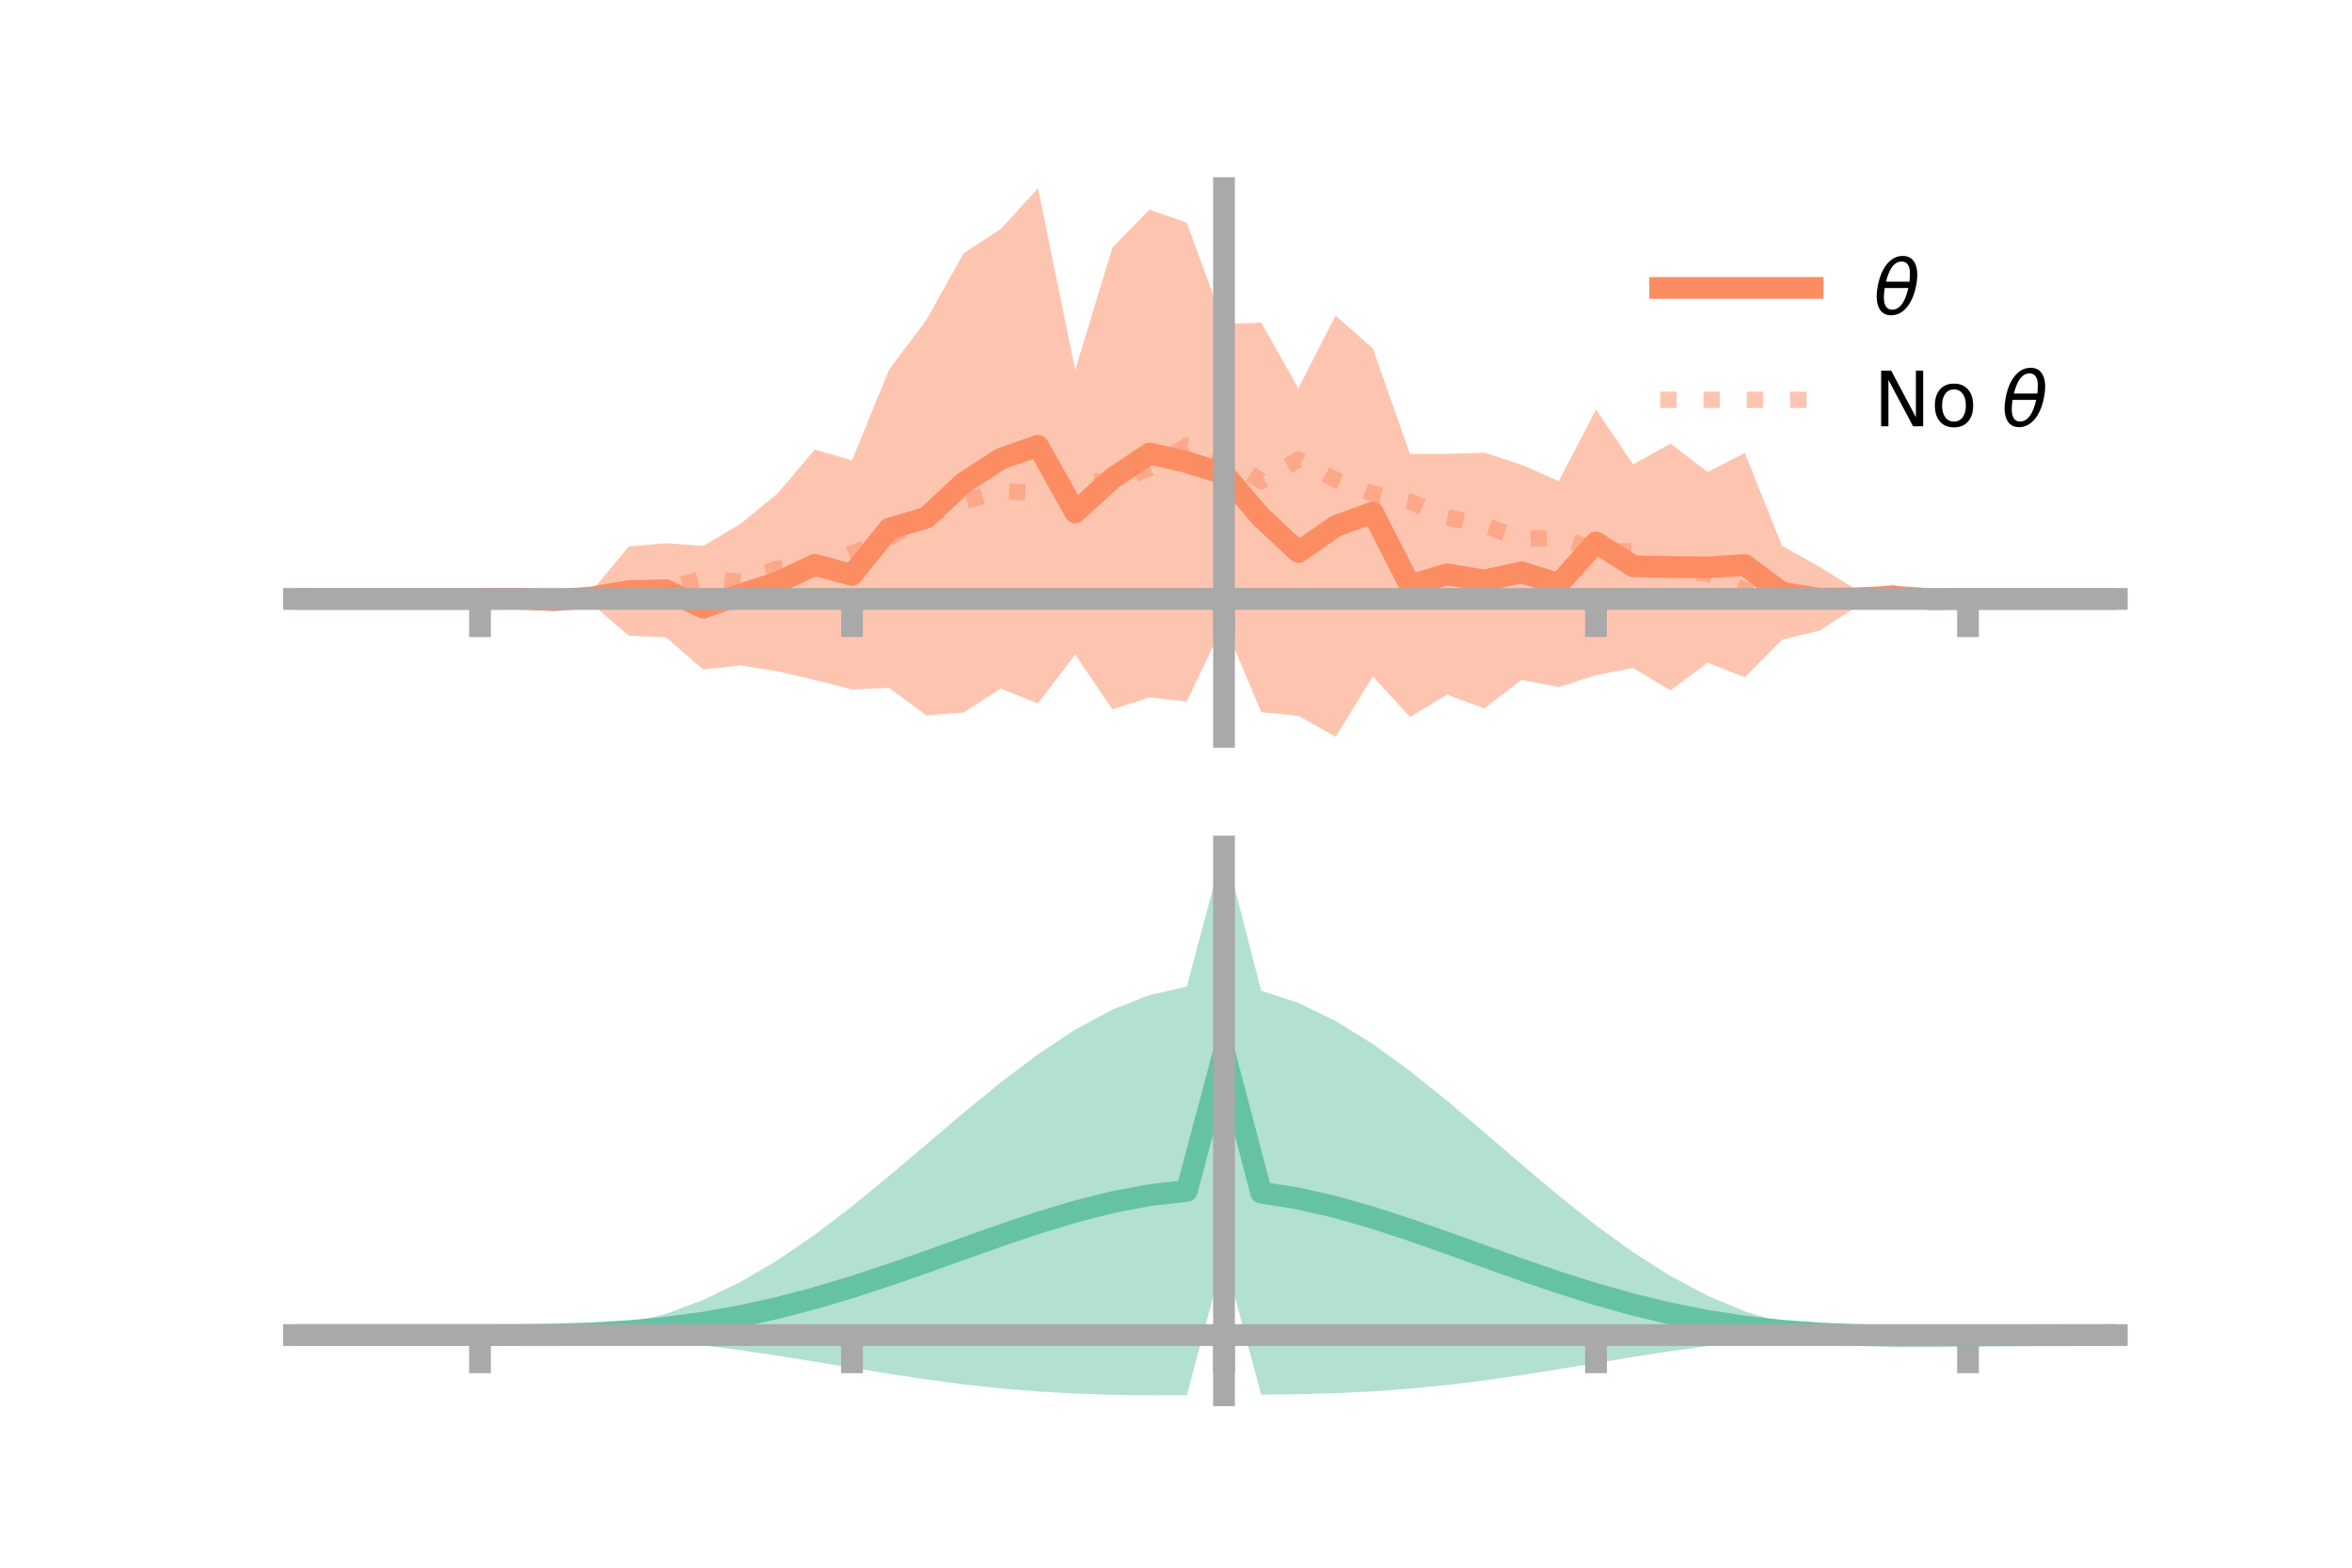<?xml version="1.0" encoding="utf-8" standalone="no"?>
<!DOCTYPE svg PUBLIC "-//W3C//DTD SVG 1.1//EN"
  "http://www.w3.org/Graphics/SVG/1.1/DTD/svg11.dtd">
<!-- Created with matplotlib (https://matplotlib.org/) -->
<svg height="144pt" version="1.1" viewBox="0 0 216 144" width="216pt" xmlns="http://www.w3.org/2000/svg" xmlns:xlink="http://www.w3.org/1999/xlink">
 <defs>
  <style type="text/css">*{stroke-linecap:butt;stroke-linejoin:round;}</style>
 </defs>
 <g id="figure_1">
  <g id="patch_1">
   <path d="M 0 144 
L 216 144 
L 216 0 
L 0 0 
z
" style="fill:none;"/>
  </g>
  <g id="axes_1">
   <g id="patch_2">
    <path d="M 27 67.68 
L 194.4 67.68 
L 194.4 17.28 
L 27 17.28 
z
" style="fill:none;"/>
   </g>
   <g id="PolyCollection_1">
    <path clip-path="url(#pb8c39560ad)" d="M 27 55.016 
L 27 55.016 
L 30.416 55.016 
L 33.833 55.016 
L 37.249 55.016 
L 40.665 55.016 
L 44.082 55.016 
L 47.498 54.812 
L 50.914 54.387 
L 54.331 54.302 
L 57.747 50.196 
L 61.163 49.892 
L 64.58 50.143 
L 67.996 48.123 
L 71.412 45.332 
L 74.829 41.293 
L 78.245 42.285 
L 81.661 33.933 
L 85.078 29.387 
L 88.494 23.263 
L 91.91 21.038 
L 95.327 17.28 
L 98.743 33.985 
L 102.159 22.728 
L 105.576 19.256 
L 108.992 20.459 
L 112.408 29.78 
L 115.824 29.625 
L 119.241 35.662 
L 122.657 28.982 
L 126.073 32.01 
L 129.49 41.695 
L 132.906 41.689 
L 136.322 41.574 
L 139.739 42.689 
L 143.155 44.191 
L 146.571 37.622 
L 149.988 42.657 
L 153.404 40.747 
L 156.82 43.36 
L 160.237 41.594 
L 163.653 50.133 
L 167.069 52.046 
L 170.486 54.171 
L 173.902 53.686 
L 177.318 54.909 
L 180.735 55.016 
L 184.151 55.016 
L 187.567 55.016 
L 190.984 55.016 
L 194.4 55.016 
L 194.4 55.016 
L 194.4 55.016 
L 190.984 55.016 
L 187.567 55.016 
L 184.151 55.016 
L 180.735 55.016 
L 177.318 55.159 
L 173.902 55.934 
L 170.486 55.74 
L 167.069 57.943 
L 163.653 58.764 
L 160.237 62.208 
L 156.82 60.875 
L 153.404 63.429 
L 149.988 61.361 
L 146.571 62.029 
L 143.155 63.105 
L 139.739 62.45 
L 136.322 65.074 
L 132.906 63.816 
L 129.49 65.855 
L 126.073 62.146 
L 122.657 67.68 
L 119.241 65.75 
L 115.824 65.416 
L 112.408 57.264 
L 108.992 64.439 
L 105.576 64.055 
L 102.159 65.166 
L 98.743 60.128 
L 95.327 64.618 
L 91.91 63.248 
L 88.494 65.453 
L 85.078 65.709 
L 81.661 63.19 
L 78.245 63.33 
L 74.829 62.462 
L 71.412 61.669 
L 67.996 61.112 
L 64.58 61.496 
L 61.163 58.541 
L 57.747 58.397 
L 54.331 55.461 
L 50.914 55.874 
L 47.498 55.169 
L 44.082 55.016 
L 40.665 55.016 
L 37.249 55.016 
L 33.833 55.016 
L 30.416 55.016 
L 27 55.016 
z
" style="fill:#fc8d62;fill-opacity:0.5;"/>
   </g>
   <g id="matplotlib.axis_1">
    <g id="xtick_1">
     <g id="line2d_1">
      <defs>
       <path d="M 0 0 
L 0 3.5 
" id="m98e3c38eef" style="stroke:#a9a9a9;stroke-width:2;"/>
      </defs>
      <g>
       <use style="fill:#a9a9a9;stroke:#a9a9a9;stroke-width:2;" x="44.082" xlink:href="#m98e3c38eef" y="55.016"/>
      </g>
     </g>
    </g>
    <g id="xtick_2">
     <g id="line2d_2">
      <g>
       <use style="fill:#a9a9a9;stroke:#a9a9a9;stroke-width:2;" x="78.245" xlink:href="#m98e3c38eef" y="55.016"/>
      </g>
     </g>
    </g>
    <g id="xtick_3">
     <g id="line2d_3">
      <g>
       <use style="fill:#a9a9a9;stroke:#a9a9a9;stroke-width:2;" x="112.408" xlink:href="#m98e3c38eef" y="55.016"/>
      </g>
     </g>
    </g>
    <g id="xtick_4">
     <g id="line2d_4">
      <g>
       <use style="fill:#a9a9a9;stroke:#a9a9a9;stroke-width:2;" x="146.571" xlink:href="#m98e3c38eef" y="55.016"/>
      </g>
     </g>
    </g>
    <g id="xtick_5">
     <g id="line2d_5">
      <g>
       <use style="fill:#a9a9a9;stroke:#a9a9a9;stroke-width:2;" x="180.735" xlink:href="#m98e3c38eef" y="55.016"/>
      </g>
     </g>
    </g>
   </g>
   <g id="matplotlib.axis_2"/>
   <g id="line2d_6">
    <path clip-path="url(#pb8c39560ad)" d="M 27 55.016 
L 30.416 55.016 
L 33.833 55.016 
L 37.249 55.016 
L 40.665 55.016 
L 44.082 55.016 
L 47.498 54.99 
L 50.914 55.131 
L 54.331 54.881 
L 57.747 54.297 
L 61.163 54.217 
L 64.58 55.82 
L 67.996 54.617 
L 71.412 53.501 
L 74.829 51.878 
L 78.245 52.807 
L 81.661 48.561 
L 85.078 47.548 
L 88.494 44.358 
L 91.91 42.143 
L 95.327 40.949 
L 98.743 47.056 
L 102.159 43.947 
L 105.576 41.655 
L 108.992 42.449 
L 112.408 43.522 
L 115.824 47.52 
L 119.241 50.706 
L 122.657 48.331 
L 126.073 47.078 
L 129.49 53.775 
L 132.906 52.753 
L 136.322 53.324 
L 139.739 52.57 
L 143.155 53.648 
L 146.571 49.825 
L 149.988 52.009 
L 153.404 52.088 
L 156.82 52.117 
L 160.237 51.901 
L 163.653 54.449 
L 167.069 54.994 
L 170.486 54.956 
L 173.902 54.81 
L 177.318 55.034 
L 180.735 55.016 
L 184.151 55.016 
L 187.567 55.016 
L 190.984 55.016 
L 194.4 55.016 
" style="fill:none;stroke:#fc8d62;stroke-linecap:square;stroke-width:2;"/>
   </g>
   <g id="line2d_7">
    <path clip-path="url(#pb8c39560ad)" d="M 27 55.016 
L 30.416 55.016 
L 33.833 55.016 
L 37.249 55.016 
L 40.665 55.016 
L 44.082 55.016 
L 47.498 55.02 
L 50.914 54.836 
L 54.331 54.953 
L 57.747 54.25 
L 61.163 54.067 
L 64.58 53.165 
L 67.996 53.438 
L 71.412 52.232 
L 74.829 52.296 
L 78.245 50.861 
L 81.661 49.372 
L 85.078 47.456 
L 88.494 46.036 
L 91.91 45.15 
L 95.327 45.247 
L 98.743 44.051 
L 102.159 44.371 
L 105.576 43.008 
L 108.992 40.949 
L 112.408 41.947 
L 115.824 44.187 
L 119.241 42.221 
L 122.657 44.071 
L 126.073 45.335 
L 129.49 46.077 
L 132.906 47.538 
L 136.322 48.233 
L 139.739 49.539 
L 143.155 49.344 
L 146.571 50.518 
L 149.988 50.674 
L 153.404 52.405 
L 156.82 52.678 
L 160.237 54.185 
L 163.653 54.335 
L 167.069 54.905 
L 170.486 54.657 
L 173.902 55.004 
L 177.318 55.006 
L 180.735 55.016 
L 184.151 55.016 
L 187.567 55.016 
L 190.984 55.016 
L 194.4 55.016 
" style="fill:none;stroke:#fc8d62;stroke-dasharray:1.5,2.475;stroke-dashoffset:0;stroke-opacity:0.5;stroke-width:1.5;"/>
   </g>
   <g id="patch_3">
    <path d="M 112.408 67.68 
L 112.408 17.28 
" style="fill:none;stroke:#a9a9a9;stroke-linecap:square;stroke-linejoin:miter;stroke-width:2;"/>
   </g>
   <g id="patch_4">
    <path d="M 194.4 67.68 
L 194.4 17.28 
" style="fill:none;"/>
   </g>
   <g id="patch_5">
    <path d="M 27 55.016 
L 194.4 55.016 
" style="fill:none;stroke:#a9a9a9;stroke-linecap:square;stroke-linejoin:miter;stroke-width:2;"/>
   </g>
   <g id="patch_6">
    <path d="M 27 17.28 
L 194.4 17.28 
" style="fill:none;"/>
   </g>
   <g id="legend_1">
    <g id="line2d_8">
     <path d="M 152.47 26.449 
L 166.47 26.449 
" style="fill:none;stroke:#fc8d62;stroke-linecap:square;stroke-width:2;"/>
    </g>
    <g id="line2d_9"/>
    <g id="text_1">
     <!-- $\theta$ -->
     <g transform="translate(172.07 28.899)scale(0.07 -0.07)">
      <defs>
       <path d="M 45.516 34.672 
L 14.453 34.672 
Q 12.359 20.062 14.5 13.875 
Q 17.188 6.25 24.469 6.25 
Q 31.781 6.25 37.359 13.922 
Q 42.234 20.656 45.516 34.672 
z
M 47.016 42.969 
Q 48.344 56.844 46.625 61.719 
Q 43.953 69.438 36.766 69.438 
Q 29.297 69.438 23.828 61.812 
Q 19.531 55.672 16.156 42.969 
z
M 38.188 76.766 
Q 49.906 76.766 54.594 66.406 
Q 59.281 56.109 55.719 37.844 
Q 52.203 19.625 43.453 9.281 
Q 34.766 -1.125 23.047 -1.125 
Q 11.281 -1.125 6.641 9.281 
Q 2 19.625 5.516 37.844 
Q 9.078 56.109 17.719 66.406 
Q 26.422 76.766 38.188 76.766 
z
" id="DejaVuSans-Oblique-952"/>
      </defs>
      <use transform="translate(0 0.234)" xlink:href="#DejaVuSans-Oblique-952"/>
     </g>
    </g>
    <g id="line2d_10">
     <path d="M 152.47 36.724 
L 166.47 36.724 
" style="fill:none;stroke:#fc8d62;stroke-dasharray:1.5,2.475;stroke-dashoffset:0;stroke-opacity:0.5;stroke-width:1.5;"/>
    </g>
    <g id="line2d_11"/>
    <g id="text_2">
     <!-- No $\theta$ -->
     <g transform="translate(172.07 39.174)scale(0.07 -0.07)">
      <defs>
       <path d="M 9.812 72.906 
L 23.094 72.906 
L 55.422 11.922 
L 55.422 72.906 
L 64.984 72.906 
L 64.984 0 
L 51.703 0 
L 19.391 60.984 
L 19.391 0 
L 9.812 0 
z
" id="DejaVuSans-78"/>
       <path d="M 30.609 48.391 
Q 23.391 48.391 19.188 42.75 
Q 14.984 37.109 14.984 27.297 
Q 14.984 17.484 19.156 11.844 
Q 23.344 6.203 30.609 6.203 
Q 37.797 6.203 41.984 11.859 
Q 46.188 17.531 46.188 27.297 
Q 46.188 37.016 41.984 42.703 
Q 37.797 48.391 30.609 48.391 
z
M 30.609 56 
Q 42.328 56 49.016 48.375 
Q 55.719 40.766 55.719 27.297 
Q 55.719 13.875 49.016 6.219 
Q 42.328 -1.422 30.609 -1.422 
Q 18.844 -1.422 12.172 6.219 
Q 5.516 13.875 5.516 27.297 
Q 5.516 40.766 12.172 48.375 
Q 18.844 56 30.609 56 
z
" id="DejaVuSans-111"/>
       <path id="DejaVuSans-32"/>
      </defs>
      <use transform="translate(0 0.234)" xlink:href="#DejaVuSans-78"/>
      <use transform="translate(74.805 0.234)" xlink:href="#DejaVuSans-111"/>
      <use transform="translate(135.986 0.234)" xlink:href="#DejaVuSans-32"/>
      <use transform="translate(167.773 0.234)" xlink:href="#DejaVuSans-Oblique-952"/>
     </g>
    </g>
   </g>
  </g>
  <g id="axes_2">
   <g id="patch_7">
    <path d="M 27 128.16 
L 194.4 128.16 
L 194.4 77.76 
L 27 77.76 
z
" style="fill:none;"/>
   </g>
   <g id="PolyCollection_2">
    <path clip-path="url(#paf141261ef)" d="M 27 122.638 
L 27 122.631 
L 30.416 122.633 
L 33.833 122.634 
L 37.249 122.634 
L 40.665 122.634 
L 44.082 122.634 
L 47.498 122.615 
L 50.914 122.492 
L 54.331 122.176 
L 57.747 121.591 
L 61.163 120.68 
L 64.58 119.407 
L 67.996 117.76 
L 71.412 115.751 
L 74.829 113.416 
L 78.245 110.811 
L 81.661 108.013 
L 85.078 105.113 
L 88.494 102.213 
L 91.91 99.42 
L 95.327 96.841 
L 98.743 94.581 
L 102.159 92.739 
L 105.576 91.399 
L 108.992 90.634 
L 112.408 77.76 
L 115.824 91.004 
L 119.241 92.122 
L 122.657 93.782 
L 126.073 95.9 
L 129.49 98.383 
L 132.906 101.125 
L 136.322 104.02 
L 139.739 106.959 
L 143.155 109.836 
L 146.571 112.557 
L 149.988 115.036 
L 153.404 117.205 
L 156.82 119.02 
L 160.237 120.455 
L 163.653 121.512 
L 167.069 122.205 
L 170.486 122.514 
L 173.902 122.533 
L 177.318 122.546 
L 180.735 122.573 
L 184.151 122.596 
L 187.567 122.611 
L 190.984 122.622 
L 194.4 122.628 
L 194.4 122.644 
L 194.4 122.644 
L 190.984 122.657 
L 187.567 122.68 
L 184.151 122.716 
L 180.735 122.772 
L 177.318 122.839 
L 173.902 122.845 
L 170.486 122.748 
L 167.069 122.772 
L 163.653 122.963 
L 160.237 123.258 
L 156.82 123.646 
L 153.404 124.113 
L 149.988 124.639 
L 146.571 125.199 
L 143.155 125.764 
L 139.739 126.305 
L 136.322 126.797 
L 132.906 127.218 
L 129.49 127.555 
L 126.073 127.805 
L 122.657 127.97 
L 119.241 128.063 
L 115.824 128.105 
L 112.408 115.391 
L 108.992 128.152 
L 105.576 128.16 
L 102.159 128.12 
L 98.743 128.01 
L 95.327 127.816 
L 91.91 127.531 
L 88.494 127.158 
L 85.078 126.706 
L 81.661 126.192 
L 78.245 125.64 
L 74.829 125.076 
L 71.412 124.528 
L 67.996 124.024 
L 64.58 123.586 
L 61.163 123.229 
L 57.747 122.961 
L 54.331 122.782 
L 50.914 122.681 
L 47.498 122.64 
L 44.082 122.634 
L 40.665 122.634 
L 37.249 122.634 
L 33.833 122.634 
L 30.416 122.635 
L 27 122.638 
z
" style="fill:#66c2a5;fill-opacity:0.5;"/>
   </g>
   <g id="matplotlib.axis_3">
    <g id="xtick_6">
     <g id="line2d_12">
      <g>
       <use style="fill:#a9a9a9;stroke:#a9a9a9;stroke-width:2;" x="44.082" xlink:href="#m98e3c38eef" y="122.634"/>
      </g>
     </g>
    </g>
    <g id="xtick_7">
     <g id="line2d_13">
      <g>
       <use style="fill:#a9a9a9;stroke:#a9a9a9;stroke-width:2;" x="78.245" xlink:href="#m98e3c38eef" y="122.634"/>
      </g>
     </g>
    </g>
    <g id="xtick_8">
     <g id="line2d_14">
      <g>
       <use style="fill:#a9a9a9;stroke:#a9a9a9;stroke-width:2;" x="112.408" xlink:href="#m98e3c38eef" y="122.634"/>
      </g>
     </g>
    </g>
    <g id="xtick_9">
     <g id="line2d_15">
      <g>
       <use style="fill:#a9a9a9;stroke:#a9a9a9;stroke-width:2;" x="146.571" xlink:href="#m98e3c38eef" y="122.634"/>
      </g>
     </g>
    </g>
    <g id="xtick_10">
     <g id="line2d_16">
      <g>
       <use style="fill:#a9a9a9;stroke:#a9a9a9;stroke-width:2;" x="180.735" xlink:href="#m98e3c38eef" y="122.634"/>
      </g>
     </g>
    </g>
   </g>
   <g id="matplotlib.axis_4"/>
   <g id="line2d_17">
    <path clip-path="url(#paf141261ef)" d="M 27 122.635 
L 30.416 122.634 
L 33.833 122.634 
L 37.249 122.634 
L 40.665 122.634 
L 44.082 122.634 
L 47.498 122.628 
L 50.914 122.587 
L 54.331 122.479 
L 57.747 122.276 
L 61.163 121.954 
L 64.58 121.497 
L 67.996 120.892 
L 71.412 120.14 
L 74.829 119.246 
L 78.245 118.225 
L 81.661 117.103 
L 85.078 115.91 
L 88.494 114.686 
L 91.91 113.475 
L 95.327 112.328 
L 98.743 111.296 
L 102.159 110.429 
L 105.576 109.78 
L 108.992 109.393 
L 112.408 96.576 
L 115.824 109.555 
L 119.241 110.093 
L 122.657 110.876 
L 126.073 111.853 
L 129.49 112.969 
L 132.906 114.172 
L 136.322 115.408 
L 139.739 116.632 
L 143.155 117.8 
L 146.571 118.878 
L 149.988 119.837 
L 153.404 120.659 
L 156.82 121.333 
L 160.237 121.857 
L 163.653 122.237 
L 167.069 122.489 
L 170.486 122.631 
L 173.902 122.689 
L 177.318 122.692 
L 180.735 122.673 
L 184.151 122.656 
L 187.567 122.645 
L 190.984 122.639 
L 194.4 122.636 
" style="fill:none;stroke:#66c2a5;stroke-linecap:square;stroke-width:2;"/>
   </g>
   <g id="patch_8">
    <path d="M 112.408 128.16 
L 112.408 77.76 
" style="fill:none;stroke:#a9a9a9;stroke-linecap:square;stroke-linejoin:miter;stroke-width:2;"/>
   </g>
   <g id="patch_9">
    <path d="M 194.4 128.16 
L 194.4 77.76 
" style="fill:none;"/>
   </g>
   <g id="patch_10">
    <path d="M 27 122.634 
L 194.4 122.634 
" style="fill:none;stroke:#a9a9a9;stroke-linecap:square;stroke-linejoin:miter;stroke-width:2;"/>
   </g>
   <g id="patch_11">
    <path d="M 27 77.76 
L 194.4 77.76 
" style="fill:none;"/>
   </g>
  </g>
 </g>
 <defs>
  <clipPath id="pb8c39560ad">
   <rect height="50.4" width="167.4" x="27" y="17.28"/>
  </clipPath>
  <clipPath id="paf141261ef">
   <rect height="50.4" width="167.4" x="27" y="77.76"/>
  </clipPath>
 </defs>
</svg>
